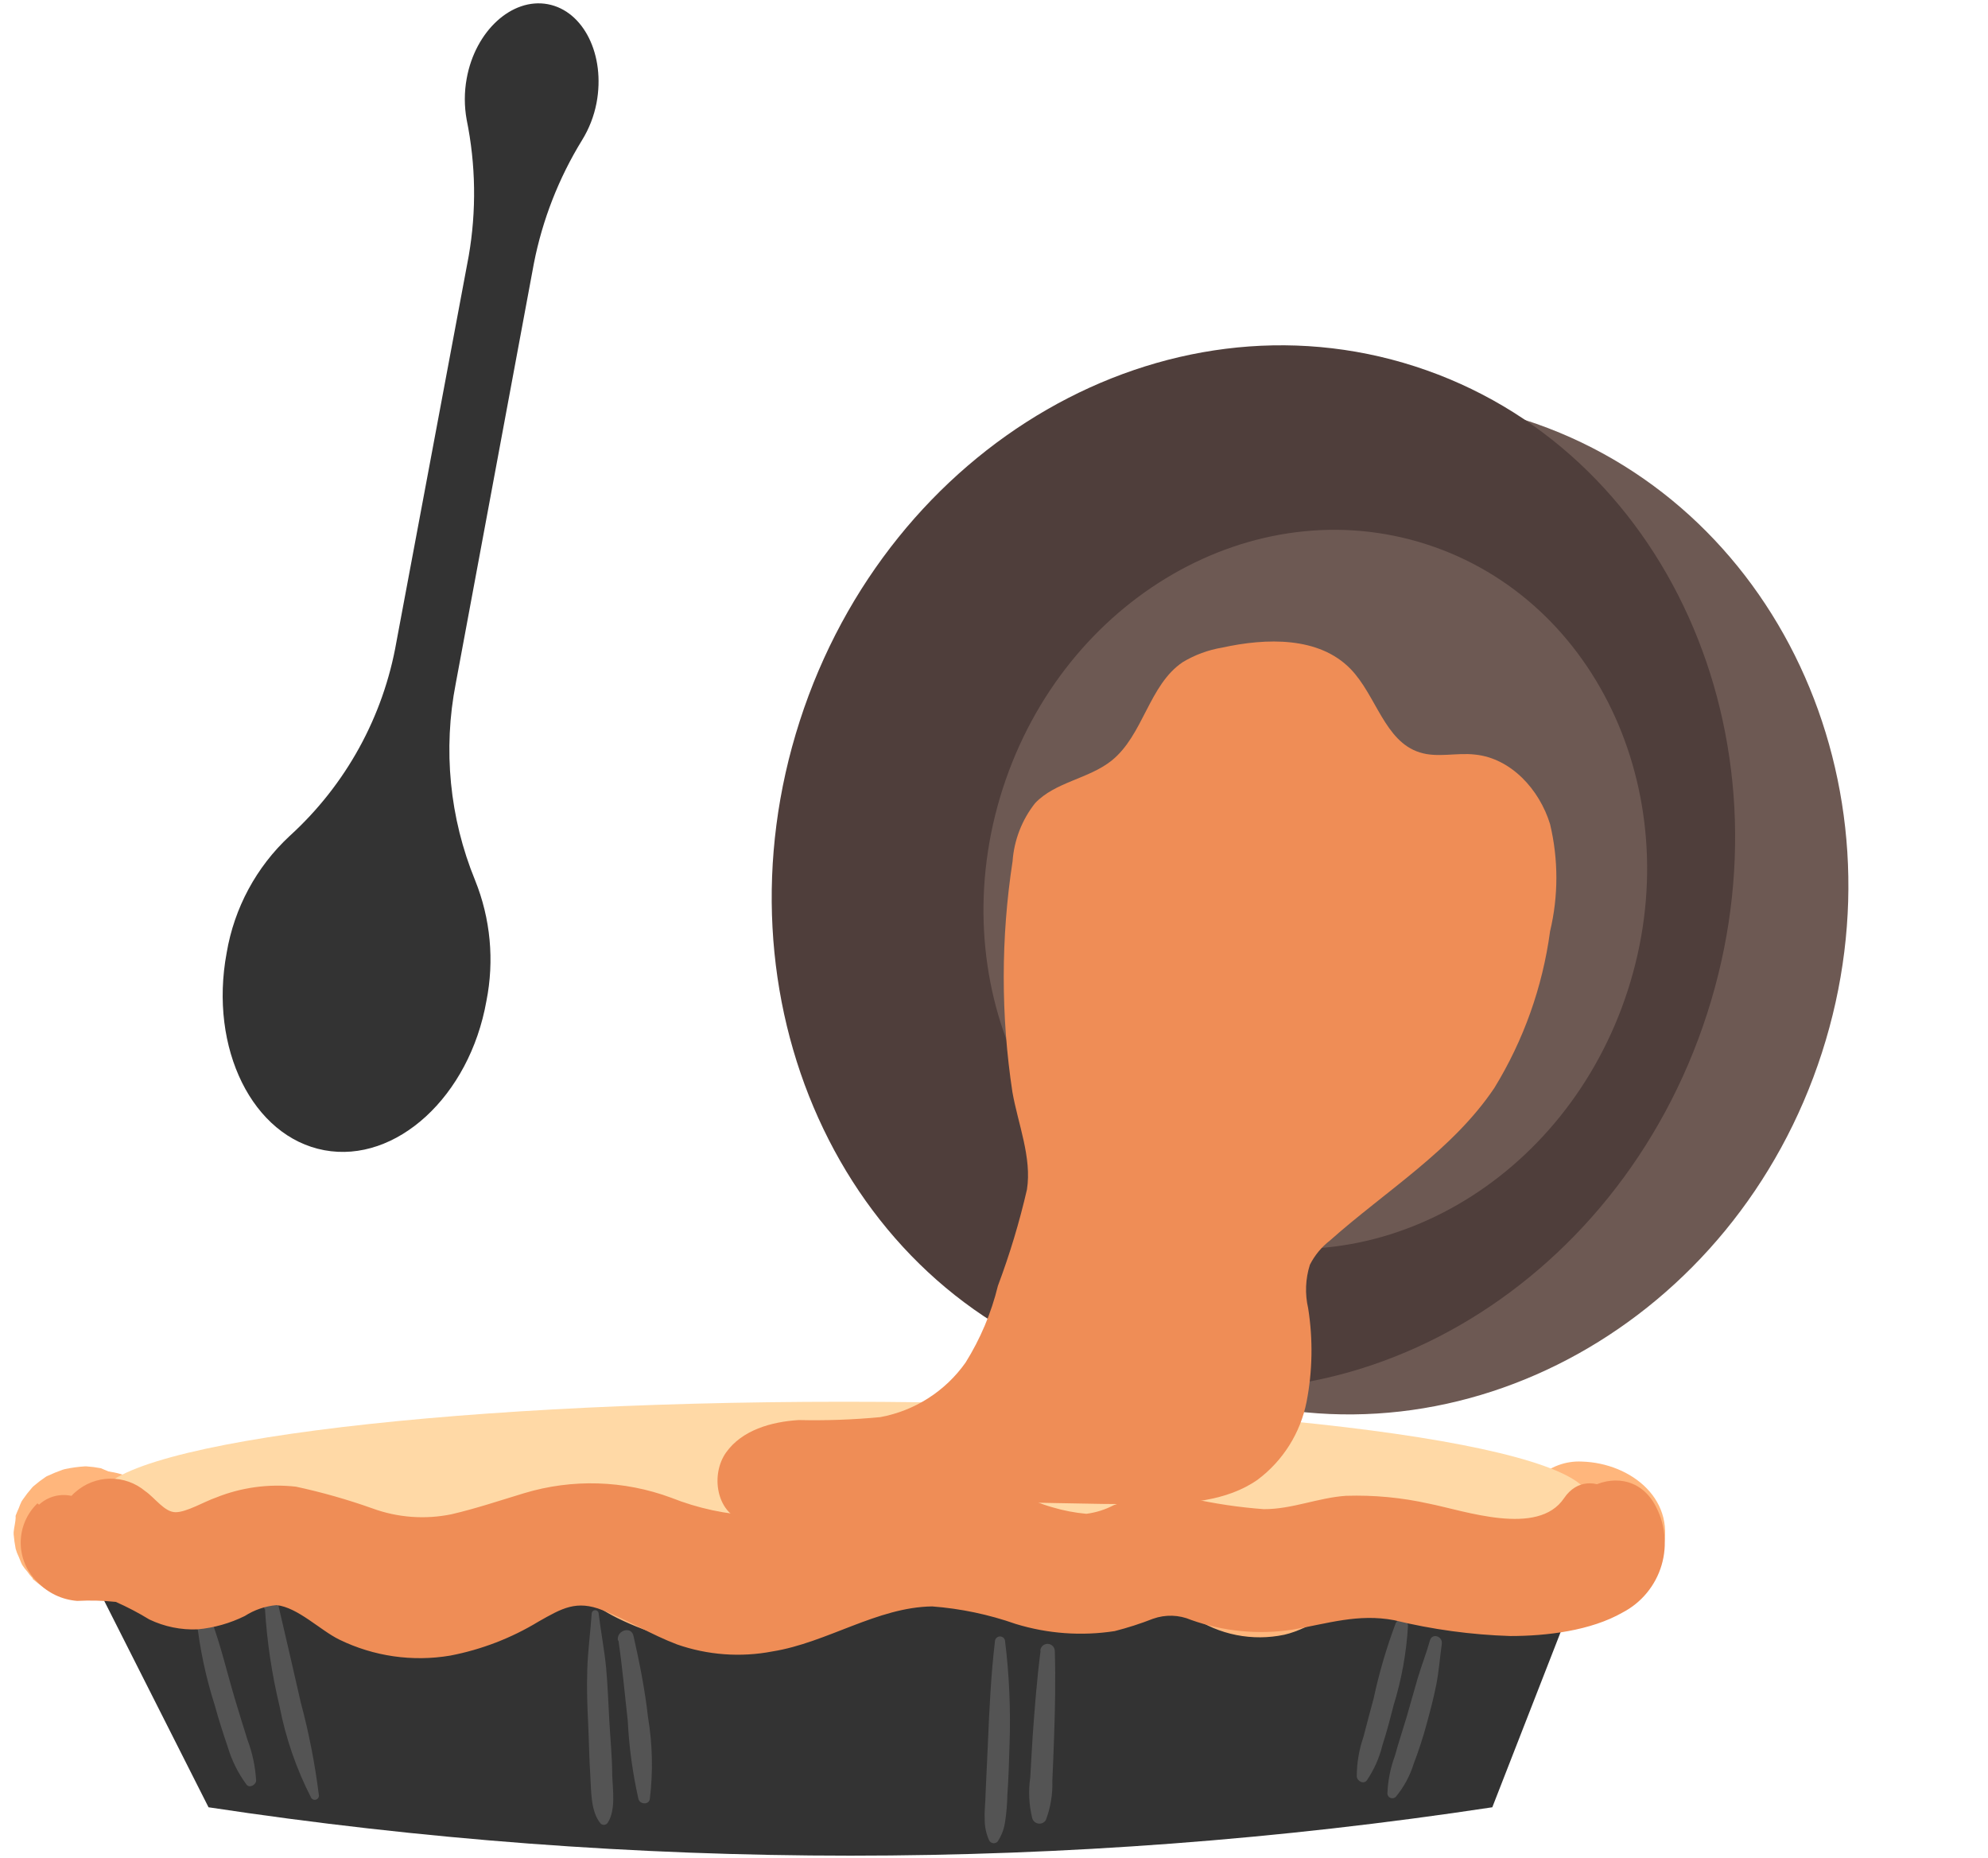 <svg width="137" height="128" viewBox="0 0 137 128" fill="none" xmlns="http://www.w3.org/2000/svg">
<path d="M15.62 65.649C14.39 72.239 17.41 78.328 22.35 79.248C27.29 80.168 32.35 75.558 33.52 68.969C34.076 66.178 33.805 63.287 32.74 60.649C30.98 56.353 30.518 51.634 31.41 47.078L36.79 18.158C37.379 15.149 38.504 12.27 40.11 9.658C40.597 8.87 40.936 7.999 41.11 7.089C41.73 3.789 40.22 0.749 37.75 0.289C35.28 -0.171 32.75 2.128 32.16 5.418C31.99 6.354 31.99 7.313 32.16 8.249C32.791 11.342 32.839 14.527 32.3 17.638L27.32 44.218C26.422 49.372 23.832 54.08 19.96 57.598C17.665 59.73 16.14 62.56 15.62 65.649Z" fill="#333333"/>
<g style="mix-blend-mode:multiply" opacity="0.5">
<path d="M116.032 69.348C121.865 51.267 113.317 32.326 96.939 27.043C80.561 21.759 62.555 32.133 56.722 50.215C50.889 68.296 59.438 87.236 75.816 92.52C92.194 97.803 110.199 87.429 116.032 69.348Z" fill="#EBD5C6"/>
</g>
<path d="M102.84 124.518C73.518 128.963 43.693 128.963 14.37 124.518L4.9 105.779H110.15L102.84 124.518Z" fill="#333333"/>
<path d="M5.39 105.498C5.611 105.15 5.958 104.9 6.359 104.802C6.76 104.703 7.183 104.763 7.54 104.969C8.243 105.406 8.888 105.93 9.46 106.529C10.177 107.113 11.024 107.515 11.929 107.701C12.835 107.887 13.771 107.852 14.66 107.599C16.66 107.029 18.36 105.369 20.41 105.599C22.03 105.769 23.25 107.059 24.64 107.919C25.817 108.632 27.146 109.054 28.519 109.149C29.891 109.245 31.266 109.012 32.53 108.469C35 107.379 37.26 105.049 39.91 105.569C41.135 105.948 42.277 106.551 43.28 107.349C45.202 108.556 47.383 109.288 49.643 109.487C51.903 109.685 54.178 109.343 56.28 108.489C58.56 107.539 60.68 105.968 63.14 105.788C65.6 105.608 67.66 106.699 69.84 107.509C72.02 108.319 74.59 108.819 76.57 107.609C77.312 106.972 78.136 106.436 79.02 106.018C81.6 105.238 83.61 108.668 86.28 109.018C88.95 109.368 90.93 106.679 93.52 106.159C96.41 105.569 99.1 107.759 102.02 108.239C104.62 108.659 107.23 107.689 109.7 106.739C110.17 106.559 110.7 106.269 110.7 105.739C110.7 105.019 109.7 104.799 109.03 104.819" fill="#FFB67C"/>
<path d="M7.67 107.779C7.9 107.509 5.55 108.609 5.85 108.029C6.157 108.416 6.491 108.78 6.85 109.119C7.76 109.979 8.84 110.639 10.02 111.058C12.467 111.903 15.149 111.745 17.48 110.619C18.14 110.339 19.22 109.859 19.61 109.619C20 109.379 20.2 109.509 19.8 109.469C19.63 109.469 20.48 109.849 20.58 109.909C22.58 111.189 24.26 112.509 26.58 112.989C28.916 113.499 31.35 113.311 33.58 112.449C35.38 111.739 37.68 109.798 39.14 109.578C38.54 109.668 39.67 109.798 39.24 109.578C38.81 109.358 40.12 110.058 39.99 109.978C40.84 110.488 41.65 111.038 42.54 111.478C44.82 112.604 47.302 113.264 49.84 113.419C51.867 113.548 53.9 113.307 55.84 112.709C58.05 112.009 59.91 110.708 62.04 109.808C63.93 109.038 65.47 109.699 67.29 110.409C69.459 111.416 71.819 111.948 74.21 111.969C76.353 111.905 78.399 111.066 79.97 109.609L79.38 109.538L79.73 109.639C79.39 109.499 79.43 109.538 79.84 109.748C80.64 110.238 81.36 110.859 82.15 111.369C83.07 111.998 84.108 112.434 85.201 112.65C86.294 112.867 87.42 112.86 88.51 112.629C90.36 112.209 92.36 110.629 93.66 110.139C93.905 110.012 94.174 109.943 94.45 109.934C94.725 109.925 94.998 109.978 95.25 110.089C96.359 110.443 97.447 110.856 98.51 111.328C101.198 112.346 104.131 112.521 106.92 111.828C109.7 111.198 113.53 110.159 114.5 107.119C115.69 103.379 112.42 100.799 109.01 100.699C108.458 100.671 107.906 100.756 107.388 100.949C106.87 101.141 106.396 101.437 105.996 101.818C105.595 102.199 105.276 102.658 105.058 103.166C104.841 103.674 104.728 104.221 104.728 104.774C104.728 105.327 104.841 105.874 105.058 106.382C105.276 106.89 105.595 107.348 105.996 107.729C106.396 108.11 106.87 108.406 107.388 108.599C107.906 108.791 108.458 108.876 109.01 108.849C108.54 108.776 108.099 108.571 107.74 108.259L106.69 106.469L106.76 106.788V104.619L106.65 104.959L107.65 103.169C107.81 102.989 108.59 102.759 107.44 103.169C106.91 103.359 106.37 103.569 105.82 103.739C105.01 104.033 104.161 104.204 103.3 104.248C101.5 104.248 99.74 103.249 98.01 102.649C95.918 101.9 93.638 101.858 91.52 102.529C89.873 103.274 88.277 104.126 86.74 105.078C87.04 104.928 86.13 105.479 86.6 105.129L86.81 105.189C86.38 105.039 86.32 105.039 86.63 105.189C85.919 104.806 85.232 104.382 84.57 103.919C83.051 102.756 81.183 102.14 79.27 102.169C78.168 102.248 77.102 102.591 76.16 103.169C75.44 103.609 74.91 104.318 74.16 104.538C72.7 104.938 70.63 103.869 69.22 103.339C67.275 102.497 65.18 102.051 63.06 102.029C60.646 102.275 58.31 103.02 56.2 104.219C54.79 104.96 53.239 105.397 51.649 105.5C50.059 105.604 48.465 105.372 46.97 104.819C45.11 104.059 43.7 102.589 41.82 101.869C40.646 101.462 39.4 101.305 38.162 101.408C36.923 101.511 35.721 101.873 34.63 102.469C31.53 103.949 29.35 106.229 26.16 104.139C24.02 102.749 22.16 101.399 19.4 101.619C17.05 101.799 15.13 103.379 13.11 103.959C13.44 103.869 12.8 103.959 12.76 103.959C13.14 103.959 11.83 103.699 12.02 103.779C11.02 103.329 10.24 102.409 9.22 101.909C6.92 100.769 3.67 101.288 2.52 103.808C2.142 104.487 2.017 105.279 2.169 106.041C2.321 106.804 2.74 107.487 3.35 107.969C3.964 108.455 4.736 108.698 5.518 108.652C6.3 108.606 7.037 108.274 7.59 107.719L7.67 107.779Z" fill="#FFB67C"/>
<path d="M6.98 102.098C6.686 102.194 6.398 102.311 6.12 102.448L6.9 102.118C6.824 102.157 6.743 102.188 6.66 102.209H6.55L5.72 102.549L4.98 103.129L5.68 102.589C5.434 102.767 5.17 102.918 4.89 103.038L5.73 102.689C5.5 102.789 5.258 102.859 5.01 102.899L5.96 102.768C5.814 102.783 5.667 102.783 5.52 102.768L6.52 102.899C6.387 102.88 6.256 102.846 6.13 102.799L7 103.169C6.908 103.129 6.821 103.078 6.74 103.018L7.48 103.578C7.416 103.529 7.359 103.472 7.31 103.408L7.87 104.138C7.835 104.085 7.804 104.028 7.78 103.969L8.14 104.839C8.137 104.775 8.137 104.712 8.14 104.649C8.14 104.969 8.23 105.289 8.27 105.649C8.265 105.582 8.265 105.515 8.27 105.448C8.27 105.768 8.18 106.088 8.14 106.448C8.151 106.386 8.172 106.325 8.2 106.268C8.07 106.548 7.95 106.839 7.83 107.129C7.868 107.052 7.911 106.978 7.96 106.908L7.4 107.638C7.463 107.561 7.533 107.491 7.61 107.428L6.89 107.998C6.973 107.93 7.063 107.873 7.16 107.828L6.3 108.189C6.444 108.135 6.591 108.091 6.74 108.058C7.233 107.964 7.698 107.764 8.105 107.47C8.511 107.176 8.847 106.797 9.09 106.359L9.45 105.518C9.59 105.064 9.611 104.583 9.51 104.118C9.511 103.806 9.429 103.498 9.27 103.228C9.13 102.794 8.879 102.404 8.54 102.098C8.43 101.958 8.41 101.988 8.16 101.788L7.8 101.518L6.95 101.158C6.62 101.095 6.286 101.052 5.95 101.029H5.86C5.393 101.058 4.929 101.121 4.47 101.219L4.3 101.268C3.96 101.388 3.626 101.525 3.3 101.678C3.251 101.696 3.204 101.719 3.16 101.748C2.871 101.941 2.594 102.152 2.33 102.379C2.282 102.417 2.239 102.46 2.2 102.509C1.974 102.765 1.764 103.036 1.57 103.319L1.49 103.439C1.415 103.595 1.348 103.755 1.29 103.919C1.23 104.059 1.14 104.249 1.08 104.419C1.07 104.465 1.07 104.512 1.08 104.558C1.08 104.788 0.96 105.308 0.94 105.558V105.709C0.968 106.044 1.015 106.378 1.08 106.709C1.133 106.906 1.207 107.097 1.3 107.279C1.36 107.419 1.44 107.649 1.53 107.819C1.634 107.981 1.751 108.135 1.88 108.279C1.992 108.441 2.116 108.595 2.25 108.739C2.25 108.739 2.25 108.738 2.25 108.788C2.48 108.988 2.77 109.208 3.02 109.388L3.17 109.478C3.494 109.634 3.828 109.768 4.17 109.879L4.32 109.928H4.41C4.741 109.991 5.075 110.034 5.41 110.058H5.6C5.95 110.058 6.33 109.979 6.68 109.919C6.823 109.885 6.963 109.841 7.1 109.788C7.595 109.621 8.071 109.403 8.52 109.138C8.866 108.906 9.2 108.655 9.52 108.388L9.8 108.138L9.86 108.078C9.973 107.969 10.071 107.844 10.15 107.709C10.361 107.498 10.512 107.236 10.59 106.948C10.677 106.763 10.754 106.573 10.82 106.379C10.82 106.329 10.82 106.279 10.82 106.219V106.149C10.881 105.842 10.921 105.531 10.94 105.219C10.941 104.649 10.79 104.089 10.5 103.598C10.304 103.233 10.018 102.924 9.67 102.698C9.364 102.415 8.988 102.218 8.58 102.129C8.022 101.969 7.429 101.969 6.87 102.129L6.98 102.098Z" fill="#FFB67C"/>
<path d="M13.55 111.598C13.767 113.599 14.186 115.572 14.8 117.488C15.07 118.488 15.37 119.398 15.69 120.348C15.968 121.287 16.408 122.171 16.99 122.959C17.21 123.229 17.65 122.958 17.65 122.678C17.595 121.713 17.393 120.762 17.05 119.859C16.76 118.939 16.48 118.018 16.2 117.098C15.64 115.218 15.2 113.298 14.51 111.468C14.33 110.988 13.51 111.008 13.51 111.598H13.55Z" fill="#545454"/>
<path d="M18.26 110.848C18.398 113.103 18.733 115.342 19.26 117.538C19.686 119.745 20.424 121.88 21.45 123.878C21.484 123.929 21.534 123.967 21.591 123.988C21.648 124.009 21.711 124.012 21.77 123.995C21.828 123.979 21.88 123.943 21.918 123.896C21.956 123.848 21.978 123.789 21.98 123.728C21.711 121.548 21.29 119.39 20.72 117.268C20.22 115.078 19.72 112.888 19.21 110.718C19.202 110.653 19.18 110.589 19.147 110.532C19.114 110.474 19.07 110.424 19.018 110.384C18.965 110.343 18.905 110.314 18.842 110.296C18.778 110.279 18.711 110.275 18.645 110.283C18.58 110.292 18.516 110.313 18.459 110.346C18.401 110.379 18.351 110.423 18.311 110.476C18.27 110.528 18.241 110.588 18.224 110.652C18.206 110.716 18.202 110.783 18.21 110.848H18.26Z" fill="#545454"/>
<path d="M40.78 111.129C40.69 112.439 40.51 113.728 40.47 115.058C40.43 116.388 40.47 117.478 40.53 118.698C40.59 119.918 40.6 121.118 40.68 122.328C40.75 123.328 40.68 124.788 41.39 125.638C41.425 125.672 41.467 125.698 41.514 125.713C41.56 125.728 41.609 125.733 41.657 125.726C41.706 125.719 41.752 125.701 41.792 125.674C41.832 125.647 41.866 125.611 41.89 125.569C42.44 124.699 42.23 123.318 42.19 122.328C42.19 121.068 42.06 119.818 41.99 118.558C41.92 117.298 41.88 116.129 41.77 114.919C41.66 113.709 41.4 112.399 41.25 111.129C41.239 111.075 41.209 111.026 41.167 110.991C41.124 110.956 41.07 110.937 41.015 110.937C40.96 110.937 40.907 110.956 40.864 110.991C40.821 111.026 40.791 111.075 40.78 111.129Z" fill="#545454"/>
<path d="M42.62 113.029C42.89 114.859 43.05 116.709 43.26 118.549C43.35 120.37 43.598 122.18 44 123.959C44.1 124.319 44.71 124.369 44.78 123.959C45.01 122.089 44.97 120.197 44.66 118.339C44.45 116.449 44.08 114.588 43.66 112.728C43.52 111.998 42.47 112.319 42.58 113.029H42.62Z" fill="#545454"/>
<path d="M68.57 113.038C68.29 115.398 68.18 117.728 68.08 120.098C68.03 121.248 67.97 122.408 67.92 123.558C67.92 124.128 67.83 124.718 67.86 125.288C67.846 125.812 67.952 126.332 68.17 126.808C68.198 126.858 68.237 126.901 68.284 126.933C68.332 126.965 68.386 126.985 68.442 126.992C68.499 126.999 68.557 126.992 68.61 126.972C68.664 126.953 68.712 126.921 68.75 126.879C69.03 126.459 69.208 125.979 69.27 125.478C69.36 124.886 69.411 124.288 69.42 123.689C69.5 122.539 69.54 121.388 69.57 120.228C69.657 117.827 69.554 115.423 69.26 113.038C69.246 112.957 69.204 112.883 69.141 112.83C69.078 112.777 68.998 112.747 68.915 112.747C68.833 112.747 68.753 112.777 68.69 112.83C68.626 112.883 68.584 112.957 68.57 113.038Z" fill="#545454"/>
<path d="M71.71 113.728C71.46 115.668 71.31 117.599 71.17 119.549C71.11 120.549 71.05 121.489 71 122.459C70.861 123.402 70.908 124.363 71.14 125.288C71.171 125.381 71.227 125.464 71.303 125.527C71.379 125.589 71.47 125.629 71.567 125.641C71.665 125.654 71.763 125.639 71.852 125.597C71.941 125.556 72.017 125.491 72.07 125.408C72.399 124.541 72.552 123.616 72.52 122.689C72.567 121.675 72.607 120.675 72.64 119.689C72.71 117.689 72.75 115.739 72.69 113.759C72.69 113.626 72.638 113.499 72.544 113.405C72.45 113.311 72.323 113.259 72.19 113.259C72.058 113.259 71.93 113.311 71.837 113.405C71.743 113.499 71.69 113.626 71.69 113.759L71.71 113.728Z" fill="#545454"/>
<path d="M96.2 111.789C95.557 113.494 95.042 115.246 94.66 117.029C94.43 117.909 94.18 118.789 93.96 119.669C93.659 120.541 93.503 121.456 93.5 122.379C93.5 122.689 93.95 122.969 94.19 122.669C94.692 121.93 95.058 121.107 95.27 120.239C95.56 119.339 95.8 118.428 96.03 117.518C96.586 115.729 96.922 113.879 97.03 112.009C97.03 111.609 96.4 111.379 96.22 111.789H96.2Z" fill="#545454"/>
<path d="M98.54 113.028C98.29 113.928 97.95 114.778 97.69 115.658C97.43 116.538 97.19 117.438 96.93 118.318C96.67 119.198 96.37 120.078 96.13 120.968C95.819 121.805 95.643 122.686 95.61 123.578C95.614 123.642 95.636 123.705 95.674 123.757C95.711 123.809 95.763 123.85 95.823 123.874C95.882 123.898 95.948 123.905 96.011 123.893C96.074 123.882 96.133 123.852 96.18 123.808C96.739 123.137 97.161 122.362 97.42 121.528C97.763 120.634 98.061 119.723 98.31 118.798C98.55 117.918 98.79 117.018 98.97 116.118C99.15 115.218 99.23 114.208 99.36 113.258C99.43 112.728 98.69 112.488 98.54 113.028Z" fill="#545454"/>
<path d="M109.53 103.319C109.53 99.599 86.53 96.578 58.14 96.578C29.75 96.578 6.75 99.579 6.75 103.319C6.75 107.059 29.75 110.058 58.14 110.058C86.53 110.058 109.53 107.039 109.53 103.319Z" fill="#FFD9A6"/>
<path d="M2.58 103.578C2.216 103.929 1.925 104.35 1.727 104.816C1.529 105.281 1.427 105.782 1.427 106.288C1.427 106.794 1.529 107.295 1.727 107.761C1.925 108.227 2.216 108.648 2.58 108.998C3.301 109.756 4.277 110.22 5.32 110.299C6.207 110.251 7.097 110.275 7.98 110.368C8.776 110.72 9.548 111.124 10.29 111.578C11.328 112.075 12.471 112.309 13.62 112.259C14.751 112.154 15.853 111.842 16.87 111.339C17.529 110.916 18.281 110.659 19.06 110.589C20.53 110.749 22.06 112.319 23.39 112.969C25.757 114.121 28.424 114.506 31.02 114.069C33.178 113.656 35.244 112.86 37.12 111.719C38.73 110.809 39.72 110.219 41.53 110.939C43.34 111.659 44.89 112.629 46.66 113.299C48.773 114.036 51.043 114.202 53.24 113.779C56.99 113.179 60.45 110.729 64.24 110.679C66.205 110.828 68.142 111.235 70 111.888C72.208 112.564 74.539 112.732 76.82 112.379C77.717 112.15 78.599 111.866 79.46 111.529C80.313 111.225 81.248 111.254 82.08 111.609C84.322 112.408 86.728 112.638 89.08 112.279C91.5 111.859 93.6 111.159 96.08 111.629C98.702 112.268 101.383 112.634 104.08 112.719C106.58 112.719 109.62 112.358 111.82 111.098C112.465 110.762 113.035 110.3 113.496 109.738C113.958 109.177 114.302 108.528 114.507 107.831C114.712 107.134 114.775 106.402 114.691 105.68C114.608 104.958 114.38 104.261 114.02 103.629C111.88 99.899 106.1 103.259 108.24 107.009L108.45 105.328C108.327 105.379 108.2 105.419 108.07 105.449C107.547 105.533 107.032 105.66 106.53 105.828C105.722 105.982 104.903 106.066 104.08 106.078C101.99 106.034 99.912 105.762 97.88 105.268C95.866 104.838 93.792 104.757 91.75 105.029C89.96 105.309 88.06 106.199 86.23 106.029C84.4 105.859 82.88 104.928 81.07 104.828C79.07 104.708 77.58 105.619 75.71 106.049C74.187 106.26 72.635 106.095 71.19 105.569C69.236 104.955 67.226 104.529 65.19 104.299C61.51 104.049 58.12 105.589 54.73 106.759C53.411 107.29 52.011 107.594 50.59 107.658C49.137 107.524 47.731 107.074 46.47 106.339C42.96 104.669 39.65 103.459 35.89 105.109C32.63 106.529 29.76 108.959 26.11 107.109C24.39 106.239 22.91 104.969 21.01 104.459C18.92 103.98 16.727 104.279 14.84 105.299C14.37 105.6 13.848 105.81 13.3 105.919C12.65 105.919 11.86 105.159 11.3 104.919C10.345 104.432 9.292 104.165 8.22 104.138C7.665 104.155 7.113 104.222 6.57 104.339L5.74 104.509C6.55 105.209 6.74 105.269 6.44 104.709L6.8 106.038C6.73 106.248 6.67 106.459 6.6 106.669C6.875 106.147 6.957 105.544 6.831 104.968C6.704 104.392 6.378 103.879 5.91 103.52C5.442 103.161 4.862 102.979 4.273 103.006C3.684 103.033 3.123 103.268 2.69 103.669L2.58 103.578Z" fill="#EF8D56"/>
<path d="M7.65 105.968C7.27 106.218 7.65 106.238 8.02 106.478C8.358 106.738 8.724 106.959 9.11 107.138C9.737 107.428 10.421 107.572 11.11 107.558C12.81 107.508 14.46 106.428 15.97 105.758C19.03 104.398 23.05 107.348 25.97 108.148C27.555 108.602 29.216 108.725 30.85 108.508C32.593 108.14 34.276 107.531 35.85 106.698C37.489 105.869 39.354 105.599 41.16 105.928C43.081 106.44 44.973 107.051 46.83 107.758C50.377 108.839 54.164 108.839 57.71 107.758C60.92 106.898 64.41 105.428 67.76 106.448C69.37 106.938 70.76 107.838 72.48 108.048C74.72 108.348 75.48 106.718 77.42 106.098C79.12 105.558 81.22 106.398 82.87 106.828C84.698 107.427 86.618 107.698 88.54 107.628C90.72 107.408 92.62 106.318 94.87 106.738C97.12 107.158 99.13 108.068 101.35 108.448C104.96 109.048 108.53 108.558 111.2 105.868C113.37 103.668 109.58 100.558 107.78 103.228C105.98 105.898 100.91 104.078 98.47 103.598C96.597 103.179 94.679 102.998 92.76 103.058C90.83 103.188 89.04 103.988 87.09 103.978C85.391 103.853 83.703 103.602 82.04 103.228C80.268 102.958 78.457 103.119 76.76 103.698C76.168 104.011 75.525 104.215 74.86 104.298C74.067 104.226 73.284 104.075 72.52 103.848C70.8 103.368 69.3 102.388 67.52 102.088C63.98 101.488 60.52 102.578 57.16 103.488C55.495 104.01 53.772 104.325 52.03 104.428C50.048 104.342 48.094 103.923 46.25 103.189C42.998 101.984 39.441 101.875 36.12 102.878C34.46 103.378 32.84 103.928 31.12 104.328C29.302 104.703 27.415 104.565 25.67 103.928C23.945 103.314 22.181 102.813 20.39 102.428C18.513 102.219 16.612 102.48 14.86 103.189C14.1 103.449 12.86 104.189 12.1 104.189C11.34 104.189 10.67 103.188 10.01 102.738C9.334 102.171 8.477 101.866 7.594 101.877C6.712 101.888 5.862 102.215 5.2 102.798C3.4 104.238 5.76 107.308 7.67 106.008L7.65 105.968Z" fill="#EF8D56"/>
<path d="M125.554 72.533C131.525 54.026 122.367 34.508 105.101 28.938C87.835 23.368 68.998 33.855 63.027 52.362C57.057 70.868 66.214 90.387 83.48 95.957C100.747 101.527 119.584 91.04 125.554 72.533Z" fill="#6D5953"/>
<path d="M117.641 69.847C123.791 50.783 114.779 30.813 97.513 25.243C80.247 19.673 61.264 30.612 55.114 49.676C48.964 68.74 57.975 88.709 75.242 94.28C92.508 99.85 111.491 88.911 117.641 69.847Z" fill="#4F3E3B"/>
<path d="M112.179 68.225C116.415 55.095 110.206 41.341 98.312 37.504C86.417 33.666 73.341 41.199 69.105 54.329C64.87 67.459 71.078 81.213 82.973 85.051C94.868 88.888 107.944 81.355 112.179 68.225Z" fill="#6D5953"/>
<path d="M69.78 59.339C69.885 57.88 70.425 56.487 71.33 55.339C72.72 53.869 75.02 53.668 76.6 52.408C78.8 50.648 79.17 47.188 81.51 45.618C82.346 45.116 83.269 44.777 84.23 44.618C87.28 43.948 90.89 43.849 93.07 46.089C94.84 47.909 95.42 51.089 97.84 51.839C99.05 52.229 100.38 51.839 101.65 51.989C104.13 52.239 106.09 54.398 106.82 56.779C107.4 59.208 107.4 61.739 106.82 64.169C106.306 67.994 104.998 71.669 102.98 74.959C100.1 79.249 95.51 82.038 91.65 85.469C91.072 85.916 90.601 86.486 90.27 87.138C89.962 88.109 89.92 89.146 90.15 90.138C90.489 92.278 90.452 94.461 90.04 96.589C89.617 98.73 88.417 100.639 86.67 101.948C84.53 103.448 81.75 103.609 79.14 103.629C70.63 103.699 62.01 102.809 53.69 104.629C52.874 104.88 52.008 104.925 51.17 104.759C49.38 104.199 48.95 101.599 50.04 100.069C51.13 98.539 53.13 97.959 55.04 97.839C56.916 97.882 58.793 97.815 60.66 97.638C63.036 97.202 65.147 95.853 66.54 93.879C67.561 92.245 68.314 90.46 68.77 88.589C69.583 86.425 70.251 84.21 70.77 81.959C71.12 79.759 70.15 77.418 69.77 75.248C68.968 69.975 68.971 64.611 69.78 59.339Z" fill="#EF8D56"/>
</svg>
